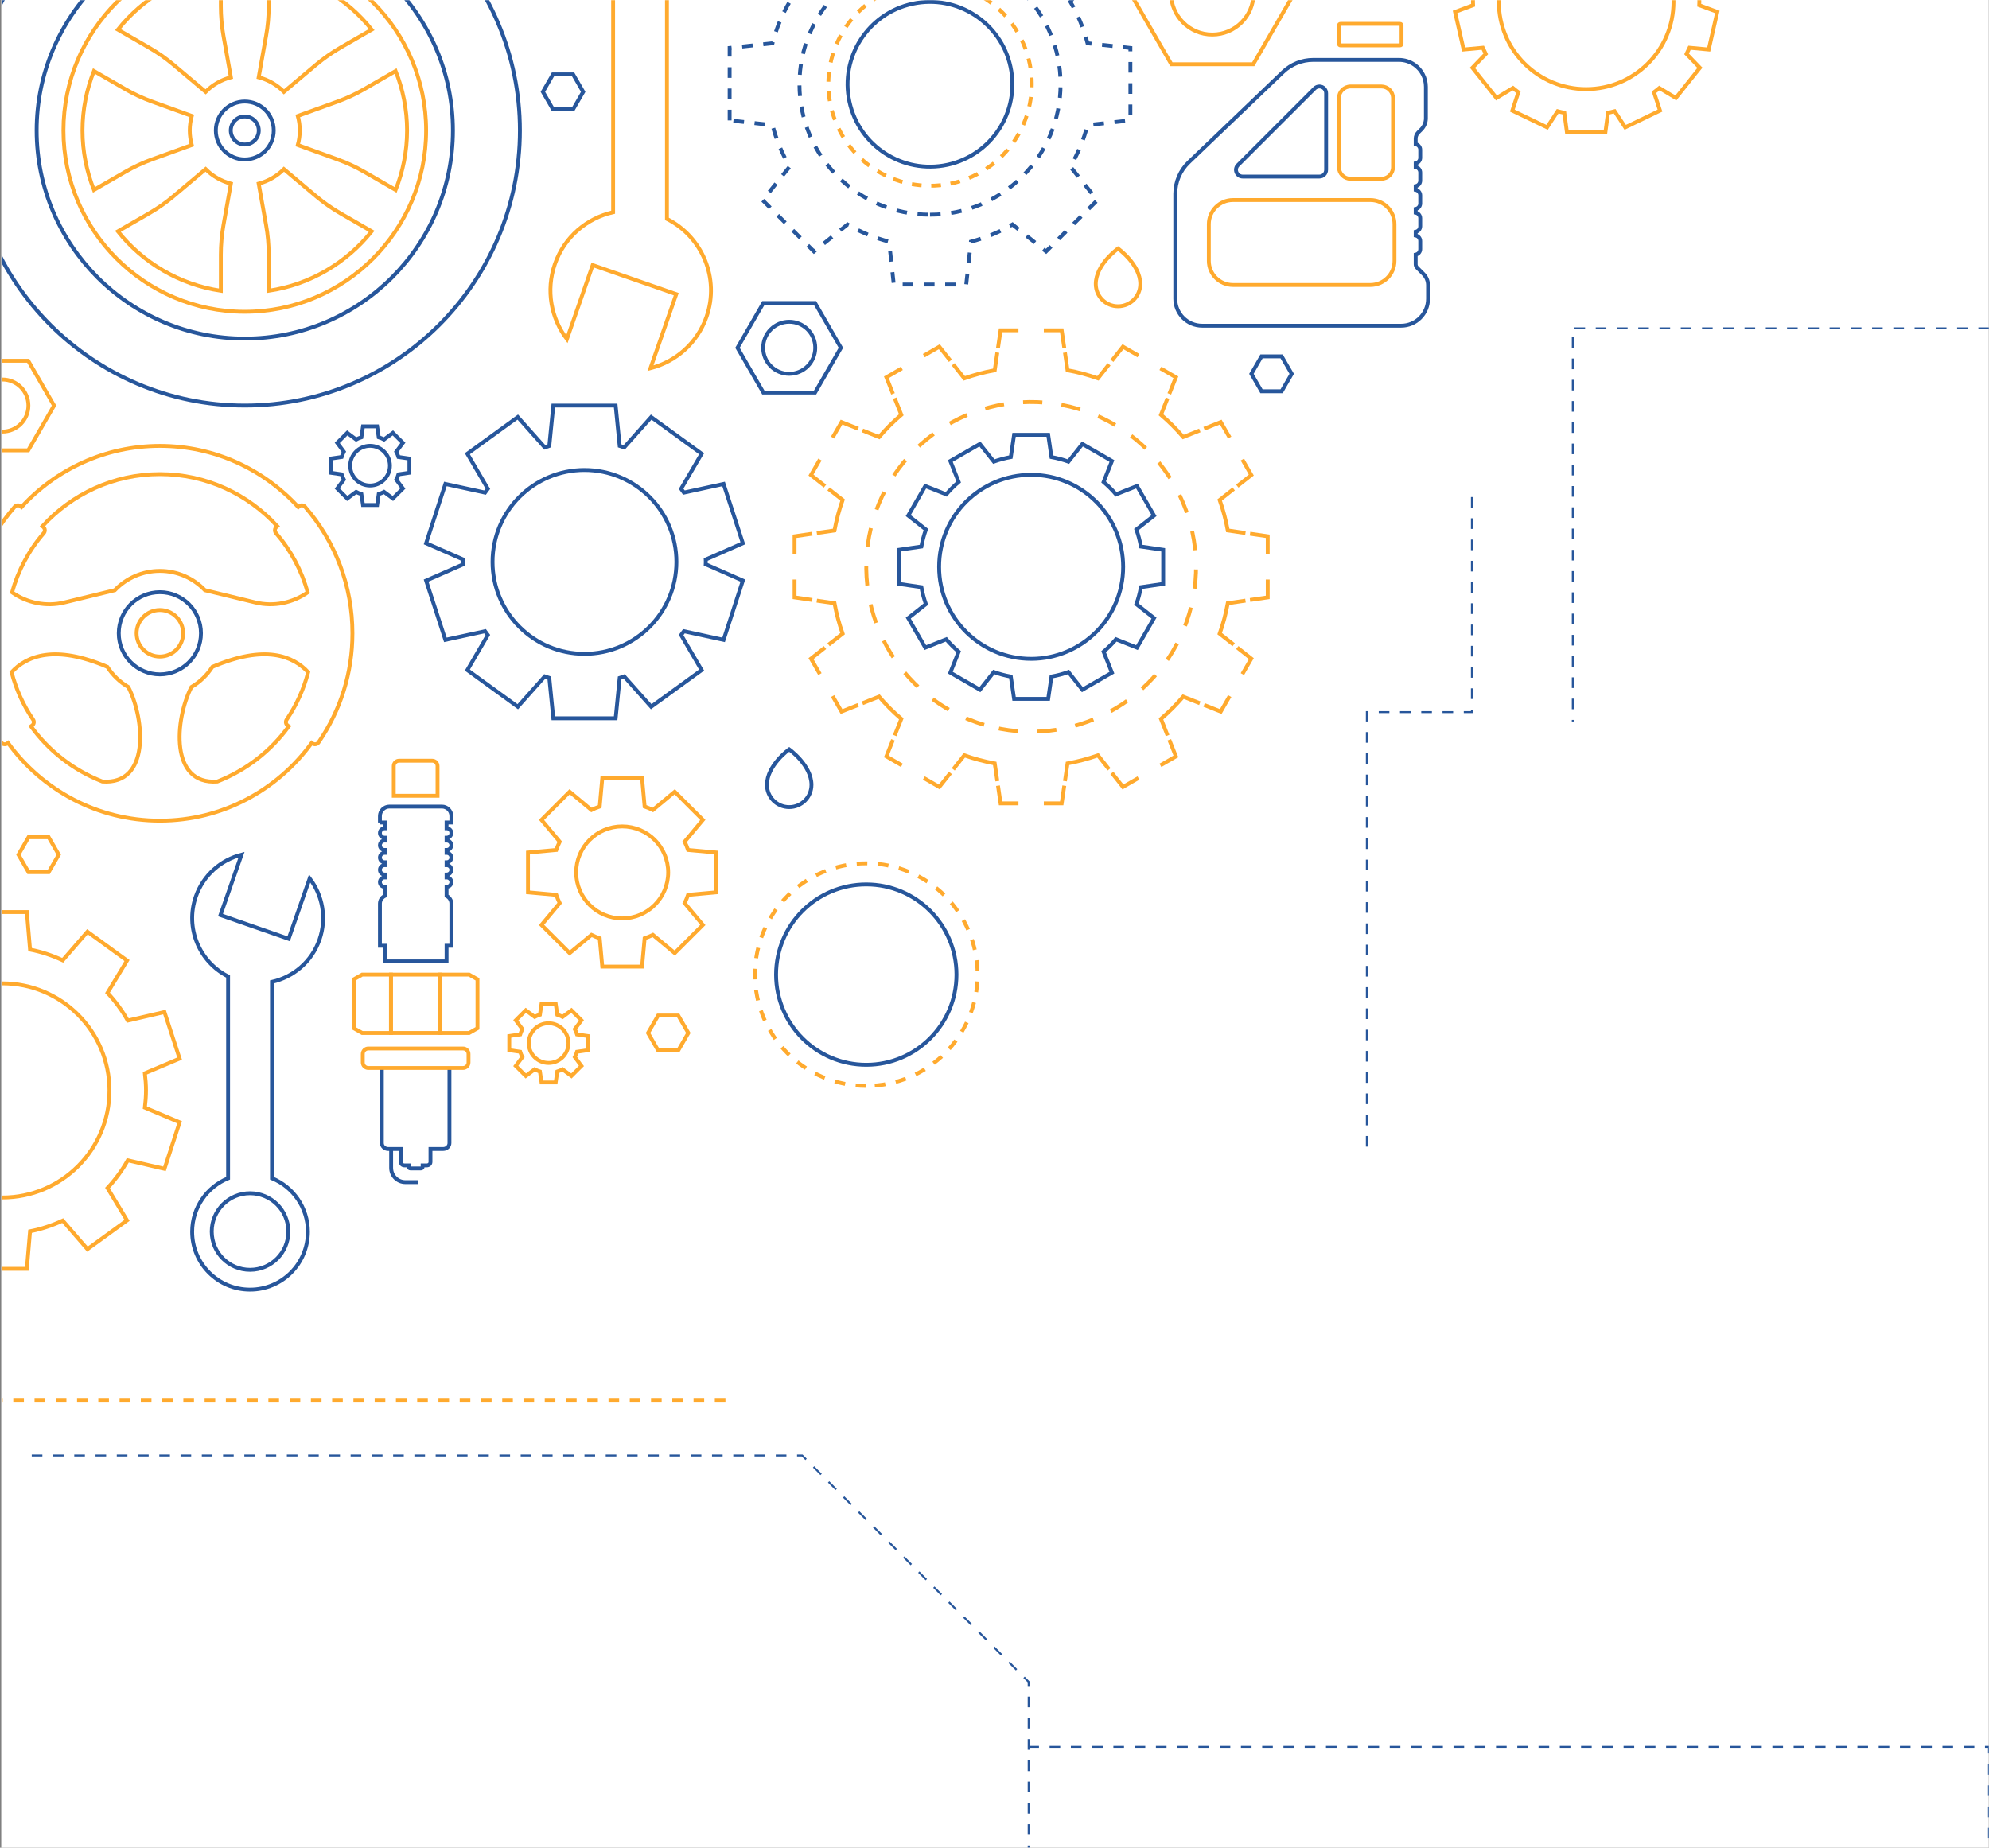 <svg width="1381" height="1283" viewBox="0 0 1381 1283" fill="none" xmlns="http://www.w3.org/2000/svg">
<rect x="0" y="0" width="1381" height="1283" fill="#808080" stroke="none"/>
<g clip-path="url(#clip0_207_7)">
<rect width="1380" height="1283" transform="translate(0.865)" fill="white"/>
<mask id="mask0_207_7" style="mask-type:luminance" maskUnits="userSpaceOnUse" x="1" y="0" width="2305" height="1210">
<path d="M1 0H2306V1210H1V0Z" fill="white"/>
</mask>
<g mask="url(#mask0_207_7)">
<path d="M366.579 619.6V591.981L386.221 590.198C386.893 588.226 387.696 586.319 388.607 584.469L375.97 569.312L395.501 549.783L410.66 562.418C412.508 561.508 414.417 560.705 416.39 560.033L418.172 540.393H445.794L447.576 560.033C449.549 560.705 451.456 561.508 453.306 562.418L468.466 549.783L487.998 569.312L475.361 584.469C476.272 586.317 477.075 588.226 477.747 590.198L497.389 591.981V619.6L477.747 621.382C477.075 623.354 476.274 625.262 475.361 627.111L487.998 642.269L468.466 661.8L453.306 649.164C451.46 650.072 449.545 650.858 447.578 651.534L445.794 671.19H418.172L416.388 651.534C414.423 650.856 412.506 650.072 410.66 649.164L395.501 661.8L375.97 642.269L388.607 627.111C387.696 625.264 386.893 623.354 386.221 621.382L366.579 619.6ZM431.985 637.73C449.628 637.73 463.929 623.429 463.929 605.79C463.929 588.149 449.626 573.848 431.985 573.848C414.342 573.848 400.042 588.149 400.042 605.79C400.04 623.431 414.342 637.73 431.985 637.73Z" stroke="#FFAA2E" stroke-width="2.684" stroke-miterlimit="10"/>
</g>
<mask id="mask1_207_7" style="mask-type:luminance" maskUnits="userSpaceOnUse" x="1" y="0" width="2305" height="1210">
<path d="M1 0H2306V1210H1V0Z" fill="white"/>
</mask>
<g mask="url(#mask1_207_7)">
<path d="M1022.7 1.232C1022.7 0.435 1022.8 -0.339 1022.82 -1.131L1010.25 -5.811L1016.21 -31.922L1029.52 -30.687C1030.17 -32.139 1030.86 -33.568 1031.58 -34.974L1022.32 -44.614L1039.02 -65.554L1050.48 -58.663C1051.69 -59.687 1052.95 -60.636 1054.22 -61.584L1050.03 -74.336L1074.17 -85.957L1081.53 -74.745C1083.06 -75.142 1084.58 -75.555 1086.15 -75.861L1087.9 -89.092H1114.69L1116.44 -75.861C1118.01 -75.555 1119.53 -75.142 1121.06 -74.745L1128.42 -85.957L1152.56 -74.336L1148.37 -61.584C1149.64 -60.636 1150.9 -59.685 1152.11 -58.663L1163.57 -65.554L1180.27 -44.614L1171.01 -34.974C1171.74 -33.57 1172.42 -32.139 1173.07 -30.687L1186.38 -31.922L1192.35 -5.811L1179.77 -1.131C1179.79 -0.339 1179.89 0.435 1179.89 1.232C1179.89 2.029 1179.79 2.803 1179.77 3.594L1192.35 8.275L1186.38 34.386L1173.07 33.151C1172.42 34.603 1171.74 36.032 1171.01 37.438L1180.27 47.077L1163.57 68.018L1152.11 61.127C1150.9 62.149 1149.64 63.099 1148.37 64.048L1152.56 76.799L1128.42 88.421L1121.06 77.208C1119.53 77.606 1118.01 78.019 1116.44 78.324L1114.69 91.555H1087.9L1086.15 78.324C1084.58 78.019 1083.06 77.606 1081.53 77.208L1074.17 88.421L1050.03 76.799L1054.22 64.048C1052.95 63.099 1051.69 62.149 1050.48 61.127L1039.02 68.018L1022.32 47.077L1031.58 37.438C1030.86 36.034 1030.17 34.603 1029.52 33.151L1016.21 34.386L1010.25 8.275L1022.82 3.594C1022.8 2.803 1022.7 2.031 1022.7 1.232ZM1101.29 61.882C1134.79 61.882 1161.95 34.728 1161.95 1.232C1161.95 -32.264 1134.79 -59.418 1101.29 -59.418C1067.79 -59.418 1040.64 -32.264 1040.64 1.232C1040.64 34.728 1067.79 61.882 1101.29 61.882Z" stroke="#FFAA2E" stroke-width="2.684" stroke-miterlimit="10"/>
</g>
<mask id="mask2_207_7" style="mask-type:luminance" maskUnits="userSpaceOnUse" x="1" y="0" width="2305" height="1210">
<path d="M1 0H2306V1210H1V0Z" fill="white"/>
</mask>
<g mask="url(#mask2_207_7)">
<path d="M321.585 390.185C321.585 389.63 321.658 389.092 321.668 388.539L295.854 377.213L309.228 336.056L336.746 342.059C337.376 341.159 338.054 340.298 338.719 339.422L324.48 315.065L359.495 289.628L378.244 310.676C379.289 310.313 380.319 309.918 381.383 309.595L384.172 281.611H427.452L430.243 309.595C431.307 309.918 432.335 310.313 433.382 310.676L452.131 289.628L487.146 315.065L472.907 339.422C473.569 340.296 474.249 341.159 474.877 342.059L502.395 336.056L515.77 377.213L489.956 388.539C489.968 389.092 490.039 389.63 490.039 390.185C490.039 390.74 489.968 391.278 489.956 391.831L515.77 403.157L502.395 444.314L474.877 438.31C474.247 439.211 473.567 440.071 472.907 440.947L487.146 465.305L452.131 490.742L433.382 469.693C432.337 470.056 431.307 470.452 430.243 470.775L427.452 498.758H384.172L381.383 470.775C380.319 470.452 379.291 470.056 378.244 469.693L359.495 490.742L324.48 465.305L338.719 440.947C338.056 440.073 337.376 439.211 336.748 438.31L309.231 444.314L295.856 403.157L321.67 391.831C321.656 391.276 321.585 390.74 321.585 390.185ZM405.812 454.008C441.065 454.008 469.643 425.432 469.643 390.185C469.643 354.935 441.065 326.36 405.812 326.36C370.559 326.36 341.981 354.935 341.981 390.185C341.983 425.432 370.559 454.008 405.812 454.008Z" stroke="#27569B" stroke-width="2.684" stroke-miterlimit="10"/>
</g>
<mask id="mask3_207_7" style="mask-type:luminance" maskUnits="userSpaceOnUse" x="1" y="0" width="2305" height="1210">
<path d="M1 0H2306V1210H1V0Z" fill="white"/>
</mask>
<g mask="url(#mask3_207_7)">
<path d="M-98.075 757.184C-98.075 753.139 -97.763 749.175 -97.295 745.257L-121.419 735.068L-110.916 702.749L-85.441 708.678C-81.536 701.683 -76.775 695.255 -71.362 689.428L-84.915 666.966L-57.42 646.991L-40.261 666.801C-33.108 663.478 -25.534 660.924 -17.582 659.37L-15.35 633.322H18.635L20.867 659.37C28.819 660.924 36.391 663.478 43.545 666.801L60.703 646.991L88.198 666.966L74.647 689.428C80.058 695.255 84.821 701.683 88.726 708.678L114.2 702.749L124.702 735.068L100.578 745.257C101.045 749.175 101.358 753.139 101.358 757.184C101.358 761.227 101.046 765.193 100.578 769.111L124.702 779.3L114.2 811.619L88.728 805.69C84.823 812.685 80.06 819.113 74.649 824.94L88.2 847.402L60.705 867.375L43.547 847.565C36.393 850.888 28.819 853.442 20.869 854.996L18.637 881.044H-15.348L-17.58 854.996C-25.532 853.442 -33.104 850.888 -40.26 847.565L-57.418 867.375L-84.913 847.402L-71.36 824.94C-76.773 819.113 -81.534 812.685 -85.439 805.69L-110.912 811.619L-121.415 779.3L-97.291 769.111C-97.764 765.193 -98.075 761.229 -98.075 757.184ZM1.64 831.528C42.703 831.528 75.991 798.243 75.991 757.184C75.991 716.125 42.703 682.84 1.64 682.84C-39.424 682.84 -72.712 716.125 -72.712 757.184C-72.712 798.243 -39.424 831.528 1.64 831.528Z" stroke="#FFAA2E" stroke-width="2.684" stroke-miterlimit="10"/>
</g>
<mask id="mask4_207_7" style="mask-type:luminance" maskUnits="userSpaceOnUse" x="1" y="0" width="2305" height="1210">
<path d="M1 0H2306V1210H1V0Z" fill="white"/>
</mask>
<g mask="url(#mask4_207_7)">
<path d="M563.958 416.613L551.676 414.817V402.406" stroke="#FFAA2E" stroke-width="2.684" stroke-miterlimit="10"/>
<path d="M551.676 384.799V372.388L563.958 370.592" stroke="#FFAA2E" stroke-width="2.684" stroke-miterlimit="10"/>
<path d="M567.123 370.129L579.405 368.333C580.74 361.079 582.625 354.022 585.037 347.212L575.298 339.516" stroke="#FFAA2E" stroke-width="2.684" stroke-miterlimit="10"/>
<path d="M572.811 337.549L563.074 329.853L569.281 319.105" stroke="#FFAA2E" stroke-width="2.684" stroke-miterlimit="10"/>
<path d="M578.086 303.855L584.292 293.107L595.827 297.692" stroke="#FFAA2E" stroke-width="2.684" stroke-miterlimit="10"/>
<path d="M598.817 298.881L610.352 303.466C615.089 297.925 620.25 292.762 625.793 288.028L621.208 276.494" stroke="#FFAA2E" stroke-width="2.684" stroke-miterlimit="10"/>
<path d="M620.017 273.501L615.432 261.969L626.181 255.764" stroke="#FFAA2E" stroke-width="2.684" stroke-miterlimit="10"/>
<path d="M641.433 246.959L652.182 240.754L659.879 250.49" stroke="#FFAA2E" stroke-width="2.684" stroke-miterlimit="10"/>
<path d="M661.844 252.979L669.54 262.717C676.354 260.302 683.411 258.418 690.664 257.085L692.46 244.805" stroke="#FFAA2E" stroke-width="2.684" stroke-miterlimit="10"/>
<path d="M692.925 241.638L694.721 229.357H707.133" stroke="#FFAA2E" stroke-width="2.684" stroke-miterlimit="10"/>
<path d="M724.743 229.357H737.156L738.952 241.638" stroke="#FFAA2E" stroke-width="2.684" stroke-miterlimit="10"/>
<path d="M739.415 244.803L741.211 257.083C748.464 258.418 755.523 260.3 762.334 262.715L770.031 252.977" stroke="#FFAA2E" stroke-width="2.684" stroke-miterlimit="10"/>
<path d="M771.998 250.49L779.694 240.754L790.443 246.959" stroke="#FFAA2E" stroke-width="2.684" stroke-miterlimit="10"/>
<path d="M805.695 255.764L816.444 261.969L811.859 273.501" stroke="#FFAA2E" stroke-width="2.684" stroke-miterlimit="10"/>
<path d="M810.67 276.492L806.085 288.026C811.626 292.762 816.79 297.923 821.524 303.464L833.059 298.879" stroke="#FFAA2E" stroke-width="2.684" stroke-miterlimit="10"/>
<path d="M836.05 297.692L847.584 293.107L853.791 303.855" stroke="#FFAA2E" stroke-width="2.684" stroke-miterlimit="10"/>
<path d="M862.596 319.105L868.802 329.853L859.063 337.549" stroke="#FFAA2E" stroke-width="2.684" stroke-miterlimit="10"/>
<path d="M856.576 339.516L846.837 347.212C849.252 354.022 851.136 361.081 852.469 368.333L864.751 370.129" stroke="#FFAA2E" stroke-width="2.684" stroke-miterlimit="10"/>
<path d="M867.918 370.592L880.2 372.388V384.799" stroke="#FFAA2E" stroke-width="2.684" stroke-miterlimit="10"/>
<path d="M880.2 402.406V414.817L867.918 416.613" stroke="#FFAA2E" stroke-width="2.684" stroke-miterlimit="10"/>
<path d="M864.751 417.076L852.469 418.872C851.134 426.124 849.252 433.183 846.837 439.993L856.576 447.689" stroke="#FFAA2E" stroke-width="2.684" stroke-miterlimit="10"/>
<path d="M859.063 449.656L868.802 457.352L862.596 468.1" stroke="#FFAA2E" stroke-width="2.684" stroke-miterlimit="10"/>
<path d="M853.791 483.35L847.584 494.097L836.05 489.513" stroke="#FFAA2E" stroke-width="2.684" stroke-miterlimit="10"/>
<path d="M833.059 488.325L821.524 483.74C816.788 489.281 811.626 494.444 806.085 499.18L810.67 510.714" stroke="#FFAA2E" stroke-width="2.684" stroke-miterlimit="10"/>
<path d="M811.859 513.701L816.444 525.235L805.695 531.44" stroke="#FFAA2E" stroke-width="2.684" stroke-miterlimit="10"/>
<path d="M790.443 540.245L779.694 546.45L771.998 536.713" stroke="#FFAA2E" stroke-width="2.684" stroke-miterlimit="10"/>
<path d="M770.031 534.226L762.334 524.488C755.523 526.903 748.464 528.787 741.211 530.12L739.415 542.4" stroke="#FFAA2E" stroke-width="2.684" stroke-miterlimit="10"/>
<path d="M738.952 545.566L737.156 557.847H724.743" stroke="#FFAA2E" stroke-width="2.684" stroke-miterlimit="10"/>
<path d="M707.133 557.847H694.721L692.925 545.566" stroke="#FFAA2E" stroke-width="2.684" stroke-miterlimit="10"/>
<path d="M692.462 542.4L690.666 530.12C683.413 528.785 676.354 526.903 669.542 524.488L661.846 534.226" stroke="#FFAA2E" stroke-width="2.684" stroke-miterlimit="10"/>
<path d="M659.879 536.713L652.182 546.45L641.433 540.245" stroke="#FFAA2E" stroke-width="2.684" stroke-miterlimit="10"/>
<path d="M626.181 531.44L615.432 525.235L620.017 513.701" stroke="#FFAA2E" stroke-width="2.684" stroke-miterlimit="10"/>
<path d="M621.206 510.712L625.792 499.178C620.25 494.442 615.087 489.281 610.35 483.738L598.815 488.323" stroke="#FFAA2E" stroke-width="2.684" stroke-miterlimit="10"/>
<path d="M595.824 489.513L584.292 494.097L578.086 483.35" stroke="#FFAA2E" stroke-width="2.684" stroke-miterlimit="10"/>
<path d="M569.281 468.1L563.074 457.352L572.811 449.656" stroke="#FFAA2E" stroke-width="2.684" stroke-miterlimit="10"/>
<path d="M575.3 447.689L585.039 439.993C582.625 433.183 580.742 426.124 579.407 418.872L567.125 417.076" stroke="#FFAA2E" stroke-width="2.684" stroke-miterlimit="10"/>
<path d="M683.282 503.309C622.694 485.268 588.204 421.532 606.246 360.95C624.288 300.369 688.031 265.882 748.619 283.923C809.207 301.963 843.697 365.699 825.655 426.281C807.613 486.863 743.87 521.35 683.282 503.309Z" stroke="#FFAA2E" stroke-width="2.684" stroke-miterlimit="10" stroke-dasharray="13.37 13.37"/>
<path d="M624.249 405.442V381.759L639.727 379.496C640.472 375.448 641.523 371.508 642.872 367.706L630.611 358.018L642.455 337.505L656.999 343.287C659.642 340.194 662.524 337.312 665.618 334.669L659.836 320.126L680.349 308.283L690.038 320.542C693.841 319.194 697.78 318.144 701.83 317.398L704.094 301.922H727.78L730.043 317.398C734.092 318.142 738.032 319.194 741.833 320.542L751.524 308.283L772.036 320.126L766.254 334.669C769.347 337.312 772.228 340.194 774.873 343.287L789.42 337.505L801.263 358.018L789.003 367.706C790.351 371.508 791.402 375.448 792.147 379.496L807.625 381.759V405.442L792.147 407.707C791.402 411.755 790.351 415.695 789.003 419.497L801.263 429.185L789.42 449.697L774.873 443.916C772.228 447.009 769.347 449.891 766.254 452.534L772.036 467.079L751.524 478.922L741.833 466.662C738.03 468.011 734.092 469.061 730.043 469.806L727.78 485.283H704.094L701.83 469.806C697.78 469.061 693.841 468.011 690.038 466.662L680.349 478.922L659.836 467.079L665.618 452.534C662.524 449.891 659.642 447.01 656.999 443.916L642.455 449.697L630.611 429.185L642.872 419.497C641.523 415.695 640.472 411.755 639.727 407.707L624.249 405.442ZM715.938 457.488C751.226 457.488 779.831 428.884 779.831 393.601C779.831 358.317 751.226 329.715 715.938 329.715C680.652 329.715 652.045 358.317 652.045 393.601C652.044 428.884 680.651 457.488 715.938 457.488Z" stroke="#27569B" stroke-width="2.684" stroke-miterlimit="10"/>
</g>
<mask id="mask5_207_7" style="mask-type:luminance" maskUnits="userSpaceOnUse" x="1" y="0" width="2305" height="1210">
<path d="M1 0H2306V1210H1V0Z" fill="white"/>
</mask>
<g mask="url(#mask5_207_7)">
<path d="M169.952 -35.287C239.375 -35.287 295.855 21.187 295.855 90.603C295.855 160.018 239.377 216.493 169.952 216.493C100.53 216.493 44.05 160.018 44.05 90.603C44.05 21.187 100.53 -35.287 169.952 -35.287ZM153.337 4.386V-20.7C124.513 -16.411 99.233 -1.253 81.85 20.561L103.582 33.107C109.525 36.537 115.149 40.482 120.359 44.873L142.779 63.768C147.529 58.958 153.556 55.442 160.3 53.682L155.139 24.794C153.942 18.089 153.337 11.248 153.337 4.386ZM186.566 -18.906V4.455C186.566 11.275 185.963 18.082 184.764 24.796L179.605 53.684C186.347 55.442 192.374 58.96 197.125 63.77L219.485 44.924C224.737 40.497 230.37 36.545 236.321 33.111L258.055 20.565C241.031 -0.8 216.433 -15.779 188.346 -20.418C187.423 -20.571 186.566 -19.839 186.566 -18.906ZM282.629 90.603C282.629 76.021 279.753 62.122 274.688 49.321L252.932 61.88C246.989 65.31 240.762 68.208 234.354 70.525L206.758 80.498C207.641 83.721 208.152 87.098 208.152 90.603C208.152 94.108 207.641 97.484 206.758 100.707L234.354 110.681C240.762 112.996 246.989 115.896 252.932 119.326L274.688 131.887C279.753 119.084 282.629 105.184 282.629 90.603ZM186.566 176.82V201.906C215.39 197.617 240.67 182.459 258.053 160.645L236.319 148.099C230.376 144.669 224.752 140.724 219.543 136.335L197.123 117.44C192.372 122.249 186.345 125.766 179.603 127.525L184.764 156.413C185.961 163.116 186.566 169.96 186.566 176.82ZM153.337 201.906V176.82C153.337 169.958 153.942 163.116 155.139 156.411L160.3 127.523C153.556 125.764 147.531 122.247 142.779 117.438L120.359 136.333C115.149 140.724 109.525 144.667 103.582 148.097L81.85 160.645C99.233 182.459 124.513 197.617 153.337 201.906ZM86.971 119.326C92.913 115.896 99.143 112.997 105.549 110.681L133.146 100.707C132.264 97.484 131.751 94.106 131.751 90.603C131.751 87.1 132.264 83.721 133.146 80.498L105.549 70.525C99.143 68.208 92.913 65.31 86.971 61.88L65.213 49.319C60.148 62.12 57.273 76.019 57.273 90.601C57.273 105.182 60.148 119.082 65.213 131.885L86.971 119.326Z" stroke="#FFAA2E" stroke-width="2.684" stroke-miterlimit="10"/>
<path d="M169.953 281.61C275.285 281.61 360.979 195.925 360.979 90.603C360.979 -14.719 275.285 -100.404 169.953 -100.404C64.62 -100.404 -21.072 -14.719 -21.072 90.603C-21.074 195.925 64.62 281.61 169.953 281.61ZM169.953 -53.892C249.636 -53.892 314.465 10.929 314.465 90.605C314.465 170.28 249.636 235.1 169.953 235.1C90.269 235.1 25.442 170.278 25.442 90.605C25.441 10.929 90.269 -53.892 169.953 -53.892Z" stroke="#27569B" stroke-width="2.684" stroke-miterlimit="10"/>
<path d="M169.953 110.707C158.849 110.707 149.847 101.706 149.847 90.603C149.847 79.501 158.849 70.5 169.953 70.5C181.057 70.5 190.058 79.501 190.058 90.603C190.058 101.706 181.057 110.707 169.953 110.707Z" stroke="#27569B" stroke-width="2.684" stroke-miterlimit="10"/>
<path d="M169.953 100.323C164.584 100.323 160.231 95.972 160.231 90.603C160.231 85.235 164.584 80.883 169.953 80.883C175.322 80.883 179.674 85.235 179.674 90.603C179.674 95.972 175.322 100.323 169.953 100.323Z" stroke="#27569B" stroke-width="2.684" stroke-miterlimit="10"/>
</g>
<mask id="mask6_207_7" style="mask-type:luminance" maskUnits="userSpaceOnUse" x="1" y="0" width="2305" height="1210">
<path d="M1 0H2306V1210H1V0Z" fill="white"/>
</mask>
<g mask="url(#mask6_207_7)">
<path d="M158.366 818.158V678.021C138.351 667.909 128.386 644.337 135.96 622.582C141.169 607.624 153.409 597.124 167.688 593.48L153.092 635.408L200.413 651.879L215.01 609.952C223.94 621.673 227.015 637.503 221.807 652.461C216.45 667.847 203.644 678.474 188.84 681.816V818.158C203.471 824.162 213.784 838.532 213.784 855.326C213.784 877.515 195.795 895.504 173.604 895.504C151.413 895.504 133.422 877.515 133.422 855.326C133.422 838.532 143.735 824.162 158.366 818.158ZM173.602 881.752C188.291 881.752 200.198 869.846 200.198 855.159C200.198 840.472 188.291 828.566 173.602 828.566C158.914 828.566 147.006 840.472 147.006 855.159C147.006 869.846 158.914 881.752 173.602 881.752Z" stroke="#27569B" stroke-width="2.684" stroke-miterlimit="10"/>
</g>
<mask id="mask7_207_7" style="mask-type:luminance" maskUnits="userSpaceOnUse" x="1" y="0" width="2305" height="1210">
<path d="M1 0H2306V1210H1V0Z" fill="white"/>
</mask>
<g mask="url(#mask7_207_7)">
<path d="M463.068 -19.831V152.006C487.61 164.404 499.831 193.31 490.542 219.987C484.155 238.329 469.145 251.203 451.637 255.671L469.535 204.259L411.509 184.062L393.61 235.473C382.66 221.101 378.891 201.689 385.274 183.349C391.841 164.483 407.548 151.451 425.698 147.353V-19.831C407.757 -27.193 395.113 -44.813 395.113 -65.406C395.113 -92.613 417.171 -114.672 444.382 -114.672C471.592 -114.672 493.651 -92.615 493.651 -65.406C493.653 -44.815 481.008 -27.193 463.068 -19.831ZM444.384 -97.812C426.372 -97.812 411.77 -83.212 411.77 -65.202C411.77 -47.192 426.37 -32.593 444.384 -32.593C462.395 -32.593 476.998 -47.192 476.998 -65.202C476.998 -83.212 462.395 -97.812 444.384 -97.812Z" stroke="#FFAA2E" stroke-width="2.684" stroke-miterlimit="10"/>
</g>
<mask id="mask8_207_7" style="mask-type:luminance" maskUnits="userSpaceOnUse" x="1" y="0" width="2305" height="1210">
<path d="M1 0H2306V1210H1V0Z" fill="white"/>
</mask>
<g mask="url(#mask8_207_7)">
<path d="M10.195 351.917C11.296 350.656 13.238 350.567 14.475 351.697L14.911 352.094C38.725 326.016 72.981 309.627 110.997 309.627C149.014 309.627 183.27 326.016 207.082 352.094L207.519 351.697C208.756 350.567 210.698 350.656 211.798 351.917C233.035 376.267 244.694 407.332 244.694 439.742C244.694 467.048 236.563 493.182 221.149 515.529C220.198 516.91 218.271 517.217 216.913 516.235L216.423 515.88C192.761 548.548 154.333 569.858 110.999 569.858C67.665 569.858 29.236 548.548 5.572 515.88L5.082 516.235C3.724 517.219 1.799 516.91 0.847 515.529C-14.568 493.182 -22.699 467.048 -22.699 439.742C-22.701 407.333 -11.043 376.267 10.195 351.917ZM110.997 329.235C78.707 329.235 49.701 343.238 29.476 365.387L30.151 366.003C31.357 367.106 31.438 368.953 30.37 370.192C19.988 382.212 12.529 396.267 8.366 411.34C18.748 418.627 31.918 421.456 44.749 418.333L79.729 409.821C87.614 401.585 98.694 396.432 110.997 396.432C123.3 396.432 134.379 401.585 142.264 409.821L177.246 418.333C190.077 421.456 203.247 418.627 213.629 411.34C209.464 396.267 202.008 382.212 191.625 370.192C190.557 368.953 190.636 367.106 191.844 366.003L192.519 365.387C172.292 343.238 143.286 329.235 110.997 329.235ZM200.475 504.345L199.72 503.799C198.396 502.841 198.108 501.016 199.028 499.666C205.936 489.552 210.905 478.449 213.955 466.779C203.458 455.442 184.03 447.413 147.448 463.078C143.768 468.813 138.78 473.607 132.894 477.068C121.3 499.778 117.864 545.168 150.908 542.679C170.913 534.892 188.068 521.477 200.475 504.345ZM71.082 542.677C104.128 545.166 100.689 499.776 89.097 477.066C83.212 473.607 78.223 468.813 74.543 463.078C37.963 447.413 18.535 455.443 8.038 466.781C11.088 478.451 16.058 489.552 22.965 499.668C23.885 501.018 23.599 502.845 22.273 503.801L21.518 504.349C33.923 521.477 51.078 534.892 71.082 542.677Z" stroke="#FFAA2E" stroke-width="2.684" stroke-miterlimit="10"/>
<path d="M110.997 468.279C95.234 468.279 82.457 455.502 82.457 439.742C82.457 423.981 95.234 411.205 110.997 411.205C126.759 411.205 139.536 423.981 139.536 439.742C139.536 455.502 126.759 468.279 110.997 468.279Z" stroke="#27569B" stroke-width="2.684" stroke-miterlimit="10"/>
<path d="M110.997 455.901C119.907 455.901 127.155 448.652 127.155 439.744C127.155 430.834 119.905 423.588 110.997 423.588C102.088 423.588 94.837 430.836 94.837 439.744C94.837 448.652 102.086 455.901 110.997 455.901Z" stroke="#FFAA2E" stroke-width="2.684" stroke-miterlimit="10"/>
</g>
<mask id="mask9_207_7" style="mask-type:luminance" maskUnits="userSpaceOnUse" x="1" y="0" width="2305" height="1210">
<path d="M1 0H2306V1210H1V0Z" fill="white"/>
</mask>
<g mask="url(#mask9_207_7)">
<path d="M930.656 31.503H972.094C972.657 31.503 973.114 31.046 973.114 30.482V17.592C973.114 17.027 972.657 16.57 972.094 16.57H930.656C930.091 16.57 929.636 17.027 929.636 17.592V30.483C929.636 31.046 930.091 31.503 930.656 31.503Z" stroke="#FFAA2E" stroke-width="2.684" stroke-miterlimit="10"/>
<path d="M825.339 112.711L890.83 49.995C896.462 44.599 903.961 41.59 911.761 41.59H971.32C975.197 41.59 978.979 42.796 982.14 45.039C987.079 48.544 990.012 54.224 990.012 60.279V82.102C990.012 85.031 988.848 87.839 986.777 89.909L984.676 92.01C983.554 93.132 982.924 94.653 982.924 96.238V100.104C984.726 100.459 986.086 102.046 986.086 103.953V109.557C986.086 111.464 984.726 113.051 982.924 113.406V115.959C984.726 116.312 986.086 117.901 986.086 119.808V125.412C986.086 127.317 984.726 128.906 982.924 129.259V131.812C984.726 132.167 986.086 133.753 986.086 135.661V141.265C986.086 143.172 984.726 144.759 982.924 145.114V147.667C984.726 148.02 986.086 149.608 986.086 151.515V157.12C986.086 159.025 984.726 160.614 982.924 160.967V163.519C984.726 163.875 986.086 165.461 986.086 167.368V172.973C986.086 174.88 984.726 176.466 982.924 176.822V183.525C982.924 184.391 983.268 185.223 983.881 185.835L988.277 190.232C990.348 192.302 991.512 195.112 991.512 198.039V207.473C991.512 217.795 983.143 226.163 972.821 226.163H834.701C824.379 226.163 816.009 217.795 816.009 207.473V134.564C816.009 126.313 819.38 118.419 825.339 112.711ZM862.853 122.608H916.071C918.655 122.608 920.749 120.514 920.749 117.931V64.718C920.749 62.179 918.724 60.105 916.187 60.043C914.907 60.013 913.67 60.506 912.766 61.413L859.547 114.624C856.601 117.57 858.687 122.608 862.853 122.608Z" stroke="#27569B" stroke-width="2.684" stroke-miterlimit="10"/>
<path d="M856.049 197.877H951.472C960.717 197.877 968.21 190.385 968.21 181.141V155.635C968.21 146.391 960.717 138.898 951.472 138.898H856.049C846.804 138.898 839.311 146.391 839.311 155.635V181.143C839.311 190.385 846.806 197.877 856.049 197.877Z" stroke="#FFAA2E" stroke-width="2.684" stroke-miterlimit="10"/>
<path d="M937.74 124.156H959.104C963.58 124.156 967.208 120.528 967.208 116.053V68.146C967.208 63.671 963.58 60.043 959.104 60.043H937.74C933.265 60.043 929.637 63.671 929.637 68.146V116.053C929.637 120.528 933.263 124.156 937.74 124.156Z" stroke="#FFAA2E" stroke-width="2.684" stroke-miterlimit="10"/>
</g>
<mask id="mask10_207_7" style="mask-type:luminance" maskUnits="userSpaceOnUse" x="1" y="0" width="2305" height="1210">
<path d="M1 0H2306V1210H1V0Z" fill="white"/>
</mask>
<g mask="url(#mask10_207_7)">
<path d="M813.286 -53.893H870.158L898.594 -4.646L870.158 44.601H813.286L784.85 -4.646L813.286 -53.893ZM841.722 23.993C857.54 23.993 870.365 11.171 870.365 -4.647C870.365 -20.464 857.542 -33.288 841.722 -33.288C825.902 -33.288 813.078 -20.466 813.078 -4.647C813.08 11.171 825.904 23.993 841.722 23.993Z" stroke="#FFAA2E" stroke-width="2.684" stroke-miterlimit="10"/>
</g>
<mask id="mask11_207_7" style="mask-type:luminance" maskUnits="userSpaceOnUse" x="1" y="0" width="2305" height="1210">
<path d="M1 0H2306V1210H1V0Z" fill="white"/>
</mask>
<g mask="url(#mask11_207_7)">
<path d="M312.058 741.578V793.75C312.058 796.003 310.095 797.83 307.675 797.83H298.885V806.889C298.885 808.184 297.757 809.234 296.367 809.234H293.445V810.239C293.445 810.85 292.913 811.345 292.256 811.345H284.92C284.265 811.345 283.731 810.85 283.731 810.239V809.234H280.81C279.419 809.234 278.292 808.186 278.292 806.889V797.83H269.502C267.082 797.83 265.118 796.003 265.118 793.75V741.578" stroke="#27569B" stroke-width="2.684" stroke-miterlimit="10"/>
<path d="M255.699 741.578H321.479C323.59 741.578 325.304 739.867 325.304 737.754V731.886C325.304 729.776 323.592 728.064 321.479 728.064H255.699C253.588 728.064 251.876 729.776 251.876 731.886V737.754C251.876 739.867 253.588 741.578 255.699 741.578Z" stroke="#FFAA2E" stroke-width="2.684" stroke-miterlimit="10"/>
<path d="M277.106 528.225H286.09H297.575H300.074C302.127 528.225 303.792 529.89 303.792 531.943V552.557H298.328H286.09H273.388V531.943C273.388 529.888 275.053 528.225 277.106 528.225Z" stroke="#FFAA2E" stroke-width="2.684" stroke-miterlimit="10"/>
<path d="M271.448 676.75H305.731V717.281H271.448V676.75Z" stroke="#FFAA2E" stroke-width="2.684" stroke-miterlimit="10"/>
<path d="M325.736 676.75L331.525 680.027V714.006L325.736 717.281H305.731V676.75H325.736Z" stroke="#FFAA2E" stroke-width="2.684" stroke-miterlimit="10"/>
<path d="M251.444 676.75H261.476H267.122H271.448V717.281H267.122H261.476H251.444L245.655 714.006V680.027L251.444 676.75Z" stroke="#FFAA2E" stroke-width="2.684" stroke-miterlimit="10"/>
<path d="M263.787 571.129V566.664C263.787 563.018 266.744 560.064 270.387 560.064H288.587H300.825H306.789C310.433 560.064 313.389 563.018 313.389 566.664V571.129H310.056V575.151H310.124C311.927 575.151 313.391 576.615 313.391 578.418C313.391 580.222 311.927 581.685 310.124 581.685H310.056V583.681H310.124C311.927 583.681 313.391 585.142 313.391 586.948C313.391 588.753 311.927 590.215 310.124 590.215H310.056V592.21H310.124C311.927 592.21 313.391 593.672 313.391 595.477C313.391 597.281 311.927 598.744 310.124 598.744H310.056V600.738H310.124C311.927 600.738 313.391 602.199 313.391 604.005C313.391 605.808 311.927 607.272 310.124 607.272H310.056V609.265H310.124C311.927 609.265 313.391 610.729 313.391 612.532C313.391 614.336 311.927 615.799 310.124 615.799H310.056V622.114C312.012 623.121 313.389 625.103 313.389 627.454V656.711H310.056V667.555H276.855H267.122V656.711H263.787V627.454C263.787 625.103 265.167 623.123 267.122 622.116V615.799H267.055C265.251 615.799 263.787 614.338 263.787 612.532C263.787 610.729 265.251 609.265 267.055 609.265H267.122V607.272H267.055C265.251 607.272 263.787 605.808 263.787 604.005C263.787 602.201 265.251 600.738 267.055 600.738H267.122V598.744H267.055C265.251 598.744 263.787 597.282 263.787 595.477C263.787 593.672 265.251 592.21 267.055 592.21H267.122V590.211H267.055C265.251 590.211 263.787 588.749 263.787 586.944C263.787 585.14 265.251 583.677 267.055 583.677H267.122V581.681H267.055C265.251 581.681 263.787 580.22 263.787 578.414C263.787 576.611 265.251 575.147 267.055 575.147H267.122V571.125H263.787V571.129Z" stroke="#27569B" stroke-width="2.684" stroke-miterlimit="10"/>
<path d="M271.574 796.83V810.953C271.574 816.419 276.006 820.85 281.472 820.85H290.139" stroke="#27569B" stroke-width="2.684" stroke-miterlimit="10"/>
</g>
<mask id="mask12_207_7" style="mask-type:luminance" maskUnits="userSpaceOnUse" x="1" y="0" width="2305" height="1210">
<path d="M1 0H2306V1210H1V0Z" fill="white"/>
</mask>
<g mask="url(#mask12_207_7)">
<path d="M506.594 83.592V33.291L536.35 30.034C539.008 19.777 543.042 10.099 548.289 1.189L529.558 -22.144L565.129 -57.711L588.464 -38.983C597.375 -44.232 607.052 -48.263 617.311 -50.921L620.567 -80.672H670.873L674.131 -50.921C684.388 -48.263 694.067 -44.23 702.978 -38.983L726.312 -57.711L761.884 -22.142L743.154 1.191C748.402 10.101 752.436 19.777 755.094 30.035L784.848 33.293V83.594L755.094 86.85C752.436 97.108 748.402 106.784 743.154 115.694L761.884 139.026L726.312 174.594L702.978 155.866C694.067 161.113 684.39 165.146 674.131 167.805L670.873 197.557H620.567L617.311 167.805C607.052 165.146 597.375 161.115 588.464 155.866L565.129 174.594L529.558 139.026L548.289 115.694C543.042 106.784 539.008 97.108 536.35 86.85L506.594 83.592ZM645.722 149.084C695.786 149.084 736.372 108.503 736.372 58.444C736.372 8.384 695.786 -32.197 645.722 -32.197C595.657 -32.197 555.072 8.384 555.072 58.444C555.072 108.501 595.657 149.084 645.722 149.084Z" stroke="#27569B" stroke-width="2.684" stroke-miterlimit="10" stroke-dasharray="7.38 7.38"/>
</g>
<mask id="mask13_207_7" style="mask-type:luminance" maskUnits="userSpaceOnUse" x="1" y="0" width="2305" height="1210">
<path d="M1 0H2306V1210H1V0Z" fill="white"/>
</mask>
<g mask="url(#mask13_207_7)">
<path d="M530.005 210.408H565.911L583.863 241.499L565.911 272.591H530.005L512.053 241.499L530.005 210.408ZM547.959 259.582C557.945 259.582 566.042 251.487 566.042 241.501C566.042 231.516 557.945 223.42 547.959 223.42C537.973 223.42 529.876 231.516 529.876 241.501C529.874 251.487 537.971 259.582 547.959 259.582Z" stroke="#27569B" stroke-width="2.684" stroke-miterlimit="10"/>
</g>
<mask id="mask14_207_7" style="mask-type:luminance" maskUnits="userSpaceOnUse" x="1" y="0" width="2305" height="1210">
<path d="M1 0H2306V1210H1V0Z" fill="white"/>
</mask>
<g mask="url(#mask14_207_7)">
<path d="M383.932 51.656H397.919L404.913 63.77L397.919 75.883H383.932L376.938 63.77L383.932 51.656Z" stroke="#27569B" stroke-width="2.684" stroke-miterlimit="10"/>
</g>
<mask id="mask15_207_7" style="mask-type:luminance" maskUnits="userSpaceOnUse" x="1" y="0" width="2305" height="1210">
<path d="M1 0H2306V1210H1V0Z" fill="white"/>
</mask>
<g mask="url(#mask15_207_7)">
<path d="M875.878 247.469H889.866L896.859 259.582L889.866 271.696H875.878L868.884 259.582L875.878 247.469Z" stroke="#27569B" stroke-width="2.684" stroke-miterlimit="10"/>
</g>
<mask id="mask16_207_7" style="mask-type:luminance" maskUnits="userSpaceOnUse" x="1" y="0" width="2305" height="1210">
<path d="M1 0H2306V1210H1V0Z" fill="white"/>
</mask>
<g mask="url(#mask16_207_7)">
<path d="M19.805 581.367H33.792L40.786 593.481L33.792 605.594H19.805L12.811 593.481L19.805 581.367Z" stroke="#FFAA2E" stroke-width="2.684" stroke-miterlimit="10"/>
</g>
<mask id="mask17_207_7" style="mask-type:luminance" maskUnits="userSpaceOnUse" x="1" y="0" width="2305" height="1210">
<path d="M1 0H2306V1210H1V0Z" fill="white"/>
</mask>
<g mask="url(#mask17_207_7)">
<path d="M456.935 705.166H470.922L477.916 717.279L470.922 729.393H456.935L449.941 717.279L456.935 705.166Z" stroke="#FFAA2E" stroke-width="2.684" stroke-miterlimit="10"/>
</g>
<mask id="mask18_207_7" style="mask-type:luminance" maskUnits="userSpaceOnUse" x="1" y="0" width="2305" height="1210">
<path d="M1 0H2306V1210H1V0Z" fill="white"/>
</mask>
<g mask="url(#mask18_207_7)">
<path d="M-16.312 250.518H19.594L37.546 281.609L19.594 312.7H-16.312L-34.264 281.609L-16.312 250.518ZM1.64 299.692C11.626 299.692 19.722 291.596 19.722 281.611C19.722 271.625 11.626 263.53 1.64 263.53C-8.347 263.53 -16.443 271.625 -16.443 281.611C-16.443 291.594 -8.347 299.692 1.64 299.692Z" stroke="#FFAA2E" stroke-width="2.684" stroke-miterlimit="10"/>
</g>
<mask id="mask19_207_7" style="mask-type:luminance" maskUnits="userSpaceOnUse" x="1" y="0" width="2305" height="1210">
<path d="M1 0H2306V1210H1V0Z" fill="white"/>
</mask>
<g mask="url(#mask19_207_7)">
<path d="M229.627 328.275V318.449L237.205 317.341C237.595 316.06 238.108 314.831 238.728 313.669L234.153 307.525L241.1 300.578L247.245 305.153C248.407 304.532 249.637 304.02 250.918 303.63L252.026 296.053H261.853L262.961 303.63C264.243 304.02 265.472 304.532 266.634 305.153L272.779 300.578L279.727 307.525L275.151 313.669C275.771 314.831 276.284 316.06 276.674 317.341L284.252 318.449V328.275L276.674 329.383C276.284 330.664 275.771 331.894 275.151 333.056L279.727 339.2L272.779 346.147L266.634 341.572C265.472 342.192 264.243 342.705 262.961 343.095L261.853 350.672H252.026L250.918 343.095C249.637 342.703 248.407 342.192 247.245 341.572L241.1 346.147L234.153 339.2L238.728 333.056C238.108 331.894 237.595 330.664 237.205 329.383L229.627 328.275ZM256.938 337.149C264.552 337.149 270.724 330.978 270.724 323.364C270.724 315.751 264.552 309.58 256.938 309.58C249.324 309.58 243.152 315.753 243.152 323.364C243.152 330.976 249.324 337.149 256.938 337.149Z" stroke="#27569B" stroke-width="2.684" stroke-miterlimit="10"/>
</g>
<mask id="mask20_207_7" style="mask-type:luminance" maskUnits="userSpaceOnUse" x="1" y="0" width="2305" height="1210">
<path d="M1 0H2306V1210H1V0Z" fill="white"/>
</mask>
<g mask="url(#mask20_207_7)">
<path d="M353.592 729.236V719.41L361.17 718.302C361.56 717.021 362.073 715.792 362.693 714.63L358.118 708.486L365.065 701.539L371.21 706.114C372.372 705.493 373.601 704.98 374.883 704.591L375.991 697.014H385.818L386.926 704.591C388.208 704.98 389.437 705.493 390.599 706.114L396.744 701.539L403.691 708.486L399.116 714.63C399.736 715.792 400.249 717.021 400.639 718.302L408.217 719.41V729.236L400.639 730.344C400.249 731.625 399.736 732.855 399.116 734.017L403.691 740.161L396.744 747.108L390.599 742.533C389.437 743.153 388.208 743.666 386.926 744.056L385.818 751.633H375.991L374.883 744.056C373.601 743.664 372.372 743.153 371.21 742.533L365.065 747.108L358.118 740.161L362.693 734.017C362.073 732.855 361.56 731.625 361.17 730.344L353.592 729.236ZM380.904 738.108C388.519 738.108 394.69 731.937 394.69 724.323C394.69 716.71 388.519 710.539 380.904 710.539C373.29 710.539 367.117 716.712 367.117 724.323C367.117 731.937 373.29 738.108 380.904 738.108Z" stroke="#FFAA2E" stroke-width="2.684" stroke-miterlimit="10"/>
</g>
<mask id="mask21_207_7" style="mask-type:luminance" maskUnits="userSpaceOnUse" x="1" y="0" width="2305" height="1210">
<path d="M1 0H2306V1210H1V0Z" fill="white"/>
</mask>
<g mask="url(#mask21_207_7)">
<path d="M760.813 197.218C760.813 205.751 767.731 212.67 776.266 212.67C784.8 212.67 791.719 205.751 791.719 197.218C791.719 183.599 776.266 172.588 776.266 172.588C776.266 172.588 760.813 183.599 760.813 197.218Z" stroke="#FFAA2E" stroke-width="2.684" stroke-miterlimit="10"/>
</g>
<mask id="mask22_207_7" style="mask-type:luminance" maskUnits="userSpaceOnUse" x="1" y="0" width="2305" height="1210">
<path d="M1 0H2306V1210H1V0Z" fill="white"/>
</mask>
<g mask="url(#mask22_207_7)">
<path d="M532.506 544.98C532.506 553.513 539.425 560.431 547.959 560.431C556.493 560.431 563.412 553.513 563.412 544.98C563.412 531.361 547.959 520.35 547.959 520.35C547.959 520.35 532.506 531.361 532.506 544.98Z" stroke="#27569B" stroke-width="2.684" stroke-miterlimit="10"/>
</g>
<mask id="mask23_207_7" style="mask-type:luminance" maskUnits="userSpaceOnUse" x="1" y="0" width="2305" height="1210">
<path d="M1 0H2306V1210H1V0Z" fill="white"/>
</mask>
<g mask="url(#mask23_207_7)">
<path d="M601.47 754.028C558.786 754.028 524.183 719.429 524.183 676.749C524.183 634.07 558.786 599.471 601.47 599.471C644.154 599.471 678.756 634.07 678.756 676.749C678.756 719.429 644.154 754.028 601.47 754.028Z" stroke="#FFAA2E" stroke-width="2.684" stroke-miterlimit="10" stroke-dasharray="7.38 7.38"/>
<path d="M601.47 739.373C566.88 739.373 538.839 711.336 538.839 676.749C538.839 642.163 566.88 614.125 601.47 614.125C636.06 614.125 664.101 642.163 664.101 676.749C664.101 711.336 636.06 739.373 601.47 739.373Z" stroke="#27569B" stroke-width="2.684" stroke-miterlimit="10"/>
</g>
<mask id="mask24_207_7" style="mask-type:luminance" maskUnits="userSpaceOnUse" x="1" y="0" width="2305" height="1210">
<path d="M1 0H2306V1210H1V0Z" fill="white"/>
</mask>
<g mask="url(#mask24_207_7)">
<path d="M615.159 121.987C580.018 105.089 565.231 62.906 582.131 27.768C599.031 -7.369 641.218 -22.155 676.359 -5.257C711.5 11.641 726.287 53.824 709.388 88.962C692.488 124.099 650.3 138.885 615.159 121.987Z" stroke="#FFAA2E" stroke-width="2.684" stroke-miterlimit="10" stroke-dasharray="6.74 6.74"/>
<path d="M589.234 67.766C584.124 36.587 605.26 7.169 636.443 2.06C667.625 -3.049 697.046 18.085 702.155 49.264C707.265 80.443 686.129 109.86 654.946 114.97C623.764 120.079 594.344 98.945 589.234 67.766Z" stroke="#27569B" stroke-width="2.684" stroke-miterlimit="10"/>
</g>
<path d="M22.045 1010.67H556.963L714.216 1167.9V1282.89" stroke="#27569B" stroke-width="1.342" stroke-miterlimit="10" stroke-dasharray="7.38 7.38"/>
<path d="M714 1213H1381V1283" stroke="#27569B" stroke-width="1.342" stroke-miterlimit="10" stroke-dasharray="7.38 7.38"/>
<path d="M1381 228H1092V501" stroke="#27569B" stroke-width="1.342" stroke-miterlimit="10" stroke-dasharray="7.38 7.38"/>
<path d="M1021.96 345.143V494.487H949.018V798.386" stroke="#27569B" stroke-width="1.342" stroke-miterlimit="10" stroke-dasharray="7.38 7.38"/>
<path d="M503.683 972.041H1.204" stroke="#FFAA2E" stroke-width="2.684" stroke-miterlimit="10" stroke-dasharray="7.38 7.38"/>
</g>
<defs>
<clipPath id="clip0_207_7">
<rect width="1380" height="1283" fill="white" transform="translate(0.865)"/>
</clipPath>
</defs>
</svg>
